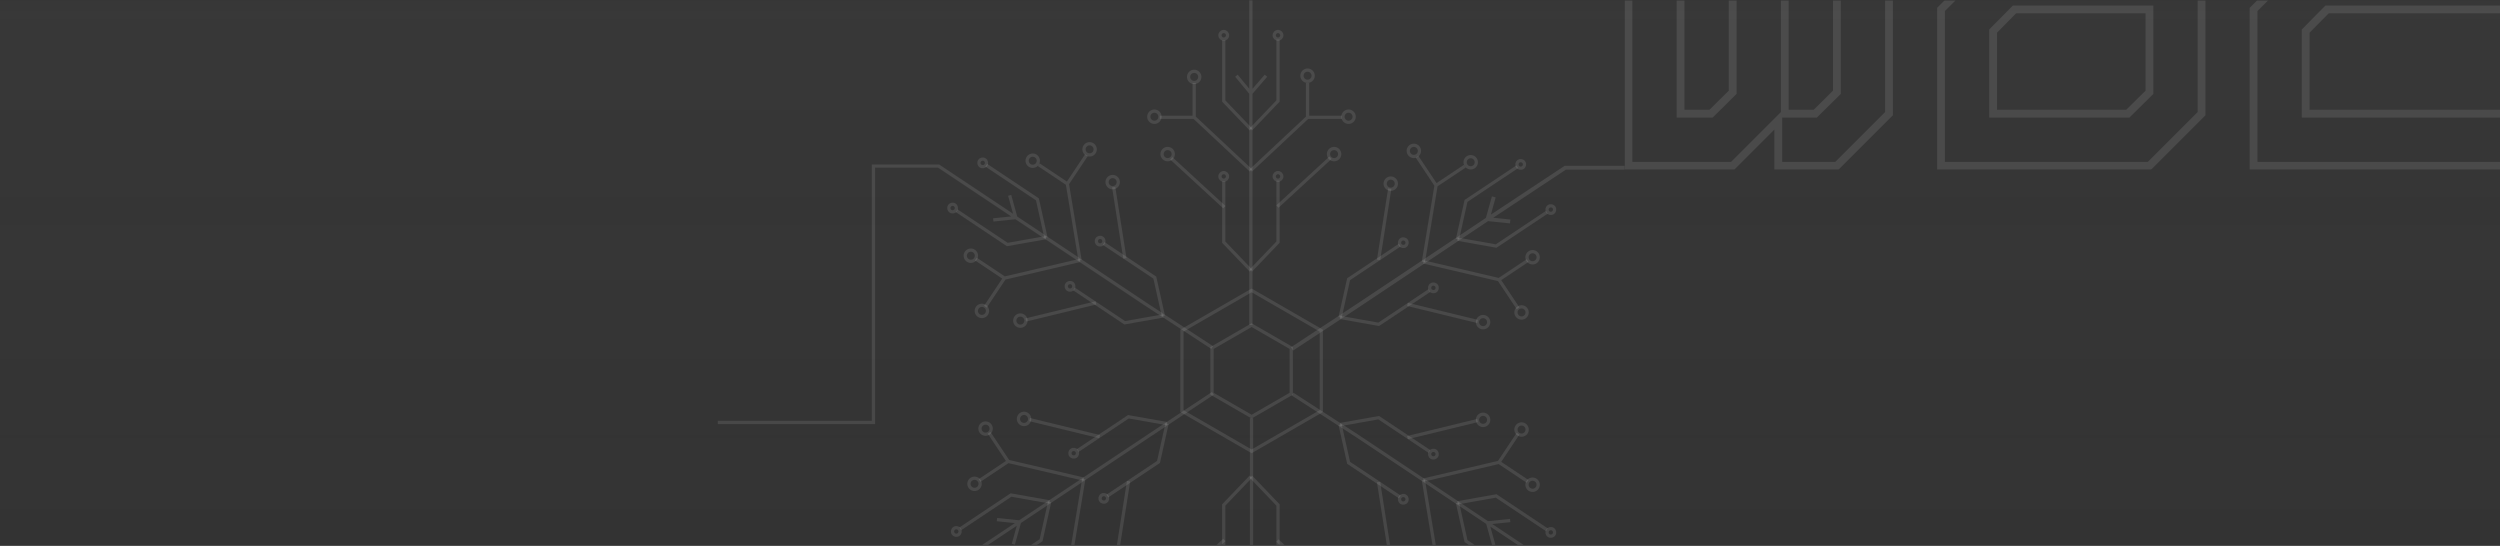<svg width="1919" height="419" viewBox="0 0 1919 419" fill="none" xmlns="http://www.w3.org/2000/svg">
<rect x="0" y="0" width="1919" height="419" fill="#333333" stroke="none"/>
<g clip-path="url(#clip0_1_931)">
<rect width="1920" height="418" transform="translate(-1 0.248)" fill="url(#paint0_linear_1_931)"/>
<path d="M907.255 253.798L960.744 222.916L1014.23 253.798V315.562L960.744 346.443L907.255 315.562V253.798Z" stroke="white" stroke-opacity="0.1" stroke-width="2.5"/>
<path d="M930.335 267.124L960.744 249.567L991.152 267.124V302.237L960.744 319.793L930.335 302.237V267.124Z" stroke="white" stroke-opacity="0.1" stroke-width="2.5"/>
<path d="M960.17 249.539V191.419V98.843V71.532M960.17 71.532L971.742 58.109M960.17 71.532L949.06 58.109M960.17 71.532V0.248" stroke="white" stroke-opacity="0.1" stroke-width="2.5"/>
<path d="M960.659 320.966V379.085V471.662V498.973M960.659 498.973L949.087 512.396M960.659 498.973L971.768 512.396M960.659 498.973V570.257L872.855 696.174H807.324" stroke="white" stroke-opacity="0.1" stroke-width="2.5"/>
<path d="M931.025 301.896L882.342 334.15L805.312 385.499L782.588 400.647M782.588 400.647L777.837 417.722M782.588 400.647L765.256 398.849M782.588 400.647L723.274 440.186L670 440.186" stroke="white" stroke-opacity="0.1" stroke-width="2.5"/>
<path d="M930.437 266.755L879.514 233.512L802.483 182.163L779.759 167.015M779.759 167.015L775.008 149.94M779.759 167.015L762.428 168.813M779.759 167.015L720.445 127.476L695.446 127.476L670.447 127.476L670.447 324.248L551 324.248" stroke="white" stroke-opacity="0.1" stroke-width="2.5"/>
<path d="M991.757 267.817L1042.13 234.692L1119.16 183.343L1141.88 168.195M1141.88 168.195L1146.63 151.121M1141.88 168.195L1159.21 169.993M1141.88 168.195L1201.5 128.749L1247 128.748" stroke="white" stroke-opacity="0.1" stroke-width="3"/>
<path d="M992.109 302.485L1042.13 334.857L1119.16 386.206L1141.88 401.354M1141.88 401.354L1146.63 418.429M1141.88 401.354L1159.21 399.556M1141.88 401.354L1201.19 440.893L1246.8 440.893" stroke="white" stroke-opacity="0.1" stroke-width="2.5"/>
<path d="M912.356 59.035C912.356 61.413 914.283 63.34 916.66 63.34C919.038 63.34 920.965 61.413 920.965 59.035C920.965 56.658 919.038 54.73 916.66 54.73C914.283 54.73 912.356 56.658 912.356 59.035Z" stroke="white" stroke-opacity="0.1" stroke-width="2.5"/>
<path d="M745.668 367.794C747.647 366.475 750.319 367.01 751.638 368.988C752.956 370.966 752.422 373.638 750.444 374.957C748.465 376.276 745.793 375.741 744.474 373.763C743.156 371.785 743.69 369.112 745.668 367.794Z" stroke="white" stroke-opacity="0.1" stroke-width="2.5"/>
<path d="M742.838 199.87C744.816 201.188 747.489 200.654 748.807 198.675C750.126 196.697 749.591 194.025 747.613 192.706C745.635 191.387 742.962 191.922 741.644 193.9C740.325 195.878 740.86 198.551 742.838 199.87Z" stroke="white" stroke-opacity="0.1" stroke-width="2.5"/>
<path d="M1178.8 201.048C1176.82 202.367 1174.15 201.832 1172.83 199.854C1171.51 197.876 1172.05 195.203 1174.03 193.885C1176 192.566 1178.68 193.101 1180 195.079C1181.31 197.057 1180.78 199.73 1178.8 201.048Z" stroke="white" stroke-opacity="0.1" stroke-width="2.5"/>
<path d="M1178.8 368.501C1176.82 367.182 1174.15 367.717 1172.83 369.695C1171.51 371.673 1172.05 374.345 1174.03 375.664C1176 376.983 1178.68 376.448 1180 374.47C1181.31 372.492 1180.78 369.819 1178.8 368.501Z" stroke="white" stroke-opacity="0.1" stroke-width="2.5"/>
<path d="M936.424 27.096C936.424 28.706 937.729 30.012 939.34 30.012C940.95 30.012 942.256 28.706 942.256 27.096C942.256 25.485 940.95 24.18 939.34 24.18C937.729 24.18 936.424 25.485 936.424 27.096Z" stroke="white" stroke-opacity="0.1" stroke-width="2.5"/>
<path d="M732.443 405.537C733.783 404.644 735.593 405.006 736.487 406.346C737.38 407.686 737.018 409.496 735.678 410.389C734.338 411.283 732.527 410.921 731.634 409.581C730.741 408.241 731.103 406.43 732.443 405.537Z" stroke="white" stroke-opacity="0.1" stroke-width="2.5"/>
<path d="M729.612 162.127C730.952 163.02 732.763 162.658 733.656 161.318C734.549 159.978 734.187 158.168 732.847 157.275C731.507 156.381 729.697 156.744 728.804 158.084C727.91 159.424 728.272 161.234 729.612 162.127Z" stroke="white" stroke-opacity="0.1" stroke-width="2.5"/>
<path d="M1192.03 163.305C1190.69 164.198 1188.88 163.836 1187.98 162.496C1187.09 161.156 1187.45 159.346 1188.79 158.452C1190.13 157.559 1191.94 157.921 1192.84 159.261C1193.73 160.601 1193.37 162.412 1192.03 163.305Z" stroke="white" stroke-opacity="0.1" stroke-width="2.5"/>
<path d="M1192.03 406.244C1190.69 405.351 1188.88 405.713 1187.98 407.053C1187.09 408.393 1187.45 410.203 1188.79 411.096C1190.13 411.99 1191.94 411.628 1192.84 410.288C1193.73 408.948 1193.37 407.137 1192.03 406.244Z" stroke="white" stroke-opacity="0.1" stroke-width="2.5"/>
<path d="M936.424 135.41C936.424 137.021 937.729 138.326 939.34 138.326C940.95 138.326 942.256 137.021 942.256 135.41C942.256 133.8 940.95 132.494 939.34 132.494C937.729 132.494 936.424 133.8 936.424 135.41Z" stroke="white" stroke-opacity="0.1" stroke-width="2.5"/>
<path d="M822.57 345.457C823.91 344.564 825.72 344.926 826.613 346.266C827.506 347.606 827.144 349.416 825.804 350.309C824.464 351.203 822.654 350.84 821.761 349.5C820.867 348.16 821.23 346.35 822.57 345.457Z" stroke="white" stroke-opacity="0.1" stroke-width="2.5"/>
<path d="M819.739 222.205C821.079 223.099 822.89 222.736 823.783 221.396C824.676 220.056 824.314 218.246 822.974 217.353C821.634 216.46 819.824 216.822 818.931 218.162C818.037 219.502 818.399 221.312 819.739 222.205Z" stroke="white" stroke-opacity="0.1" stroke-width="2.5"/>
<path d="M1101.9 223.385C1100.56 224.278 1098.75 223.916 1097.86 222.576C1096.97 221.236 1097.33 219.426 1098.67 218.532C1100.01 217.639 1101.82 218.001 1102.71 219.341C1103.6 220.681 1103.24 222.492 1101.9 223.385Z" stroke="white" stroke-opacity="0.1" stroke-width="2.5"/>
<path d="M1101.9 346.164C1100.56 345.271 1098.75 345.633 1097.86 346.973C1096.97 348.313 1097.33 350.123 1098.67 351.016C1100.01 351.91 1101.82 351.547 1102.71 350.207C1103.6 348.867 1103.24 347.057 1101.9 346.164Z" stroke="white" stroke-opacity="0.1" stroke-width="2.5"/>
<path d="M978.084 27.096C978.084 28.706 979.389 30.012 981 30.012C982.61 30.012 983.916 28.706 983.916 27.096C983.916 25.485 982.61 24.18 981 24.18C979.389 24.18 978.084 25.485 978.084 27.096Z" stroke="white" stroke-opacity="0.1" stroke-width="2.5"/>
<path d="M752.719 127.463C754.059 128.356 755.869 127.994 756.763 126.654C757.656 125.314 757.294 123.504 755.954 122.611C754.614 121.717 752.803 122.079 751.91 123.419C751.017 124.759 751.379 126.57 752.719 127.463Z" stroke="white" stroke-opacity="0.1" stroke-width="2.5"/>
<path d="M1168.92 128.643C1167.58 129.536 1165.77 129.174 1164.88 127.834C1163.98 126.494 1164.35 124.684 1165.69 123.79C1167.03 122.897 1168.84 123.259 1169.73 124.599C1170.62 125.939 1170.26 127.75 1168.92 128.643Z" stroke="white" stroke-opacity="0.1" stroke-width="2.5"/>
<path d="M978.084 135.41C978.084 137.021 979.39 138.326 981 138.326C982.61 138.326 983.916 137.021 983.916 135.41C983.916 133.8 982.61 132.494 981 132.494C979.39 132.494 978.084 133.8 978.084 135.41Z" stroke="white" stroke-opacity="0.1" stroke-width="2.5"/>
<path d="M845.677 380.121C847.017 379.228 848.827 379.59 849.721 380.93C850.614 382.27 850.252 384.08 848.912 384.973C847.572 385.867 845.761 385.505 844.868 384.165C843.975 382.824 844.337 381.014 845.677 380.121Z" stroke="white" stroke-opacity="0.1" stroke-width="2.5"/>
<path d="M842.845 187.541C844.185 188.435 845.995 188.072 846.889 186.732C847.782 185.392 847.42 183.582 846.08 182.689C844.74 181.795 842.929 182.158 842.036 183.498C841.143 184.838 841.505 186.648 842.845 187.541Z" stroke="white" stroke-opacity="0.1" stroke-width="2.5"/>
<path d="M1078.8 188.721C1077.46 189.614 1075.64 189.252 1074.75 187.912C1073.86 186.572 1074.22 184.762 1075.56 183.868C1076.9 182.975 1078.71 183.337 1079.6 184.677C1080.5 186.017 1080.14 187.828 1078.8 188.721Z" stroke="white" stroke-opacity="0.1" stroke-width="2.5"/>
<path d="M1078.8 380.828C1077.46 379.935 1075.65 380.297 1074.75 381.637C1073.86 382.977 1074.22 384.787 1075.56 385.68C1076.9 386.574 1078.71 386.212 1079.6 384.872C1080.5 383.532 1080.14 381.721 1078.8 380.828Z" stroke="white" stroke-opacity="0.1" stroke-width="2.5"/>
<path d="M881.805 89.586C881.805 91.963 883.732 93.891 886.109 93.891C888.487 93.891 890.414 91.963 890.414 89.586C890.414 87.209 888.487 85.281 886.109 85.281C883.732 85.281 881.805 87.209 881.805 89.586Z" stroke="white" stroke-opacity="0.1" stroke-width="2.5"/>
<path d="M754.143 325.428C756.122 324.11 758.794 324.644 760.113 326.622C761.432 328.601 760.897 331.273 758.919 332.592C756.941 333.91 754.268 333.376 752.949 331.398C751.631 329.42 752.165 326.747 754.143 325.428Z" stroke="white" stroke-opacity="0.1" stroke-width="2.5"/>
<path d="M751.313 242.234C753.292 243.552 755.964 243.018 757.283 241.04C758.601 239.062 758.067 236.389 756.089 235.07C754.111 233.752 751.438 234.286 750.119 236.264C748.801 238.243 749.335 240.915 751.313 242.234Z" stroke="white" stroke-opacity="0.1" stroke-width="2.5"/>
<path d="M1170.33 243.413C1168.35 244.732 1165.68 244.197 1164.36 242.219C1163.04 240.241 1163.57 237.569 1165.55 236.25C1167.53 234.931 1170.2 235.466 1171.52 237.444C1172.84 239.422 1172.3 242.095 1170.33 243.413Z" stroke="white" stroke-opacity="0.1" stroke-width="2.5"/>
<path d="M1170.33 326.135C1168.35 324.817 1165.68 325.351 1164.36 327.329C1163.04 329.308 1163.57 331.98 1165.55 333.299C1167.53 334.618 1170.2 334.083 1171.52 332.105C1172.84 330.127 1172.3 327.454 1170.33 326.135Z" stroke="white" stroke-opacity="0.1" stroke-width="2.5"/>
<path d="M891.986 118.283C891.986 120.661 893.914 122.588 896.291 122.588C898.668 122.588 900.596 120.661 900.596 118.283C900.596 115.906 898.668 113.979 896.291 113.979C893.914 113.979 891.986 115.906 891.986 118.283Z" stroke="white" stroke-opacity="0.1" stroke-width="2.5"/>
<path d="M783.67 317.983C785.648 316.664 788.321 317.199 789.639 319.177C790.958 321.155 790.423 323.828 788.445 325.147C786.467 326.465 783.794 325.931 782.476 323.952C781.157 321.974 781.692 319.302 783.67 317.983Z" stroke="white" stroke-opacity="0.1" stroke-width="2.5"/>
<path d="M780.84 249.679C782.818 250.998 785.491 250.463 786.809 248.485C788.128 246.507 787.593 243.834 785.615 242.516C783.637 241.197 780.964 241.732 779.646 243.71C778.327 245.688 778.862 248.36 780.84 249.679Z" stroke="white" stroke-opacity="0.1" stroke-width="2.5"/>
<path d="M1140.8 250.859C1138.82 252.177 1136.15 251.643 1134.83 249.665C1133.51 247.687 1134.05 245.014 1136.03 243.695C1138 242.377 1140.68 242.911 1142 244.889C1143.31 246.868 1142.78 249.54 1140.8 250.859Z" stroke="white" stroke-opacity="0.1" stroke-width="2.5"/>
<path d="M1140.8 318.69C1138.82 317.371 1136.15 317.906 1134.83 319.884C1133.51 321.862 1134.05 324.535 1136.03 325.854C1138 327.172 1140.68 326.638 1142 324.659C1143.31 322.681 1142.78 320.009 1140.8 318.69Z" stroke="white" stroke-opacity="0.1" stroke-width="2.5"/>
<path d="M1019.74 118.283C1019.74 120.661 1021.67 122.588 1024.05 122.588C1026.43 122.588 1028.35 120.661 1028.35 118.283C1028.35 115.906 1026.43 113.979 1024.05 113.979C1021.67 113.979 1019.74 115.906 1019.74 118.283Z" stroke="white" stroke-opacity="0.1" stroke-width="2.5"/>
<path d="M851.702 143.376C853.68 144.695 856.353 144.16 857.671 142.182C858.99 140.204 858.455 137.531 856.477 136.213C854.499 134.894 851.827 135.429 850.508 137.407C849.189 139.385 849.724 142.058 851.702 143.376Z" stroke="white" stroke-opacity="0.1" stroke-width="2.5"/>
<path d="M1069.94 144.556C1067.96 145.875 1065.29 145.34 1063.97 143.362C1062.65 141.384 1063.18 138.711 1065.16 137.393C1067.14 136.074 1069.81 136.609 1071.13 138.587C1072.45 140.565 1071.92 143.237 1069.94 144.556Z" stroke="white" stroke-opacity="0.1" stroke-width="2.5"/>
<path d="M999.377 58.109C999.377 60.487 1001.3 62.414 1003.68 62.414C1006.06 62.414 1007.99 60.487 1007.99 58.109C1007.99 55.732 1006.06 53.805 1003.68 53.805C1001.3 53.805 999.377 55.732 999.377 58.109Z" stroke="white" stroke-opacity="0.1" stroke-width="2.5"/>
<path d="M790.335 126.947C792.313 128.265 794.986 127.731 796.304 125.753C797.623 123.774 797.088 121.102 795.11 119.783C793.132 118.465 790.459 118.999 789.141 120.977C787.822 122.955 788.357 125.628 790.335 126.947Z" stroke="white" stroke-opacity="0.1" stroke-width="2.5"/>
<path d="M1131.31 128.126C1129.33 129.445 1126.65 128.91 1125.34 126.932C1124.02 124.954 1124.55 122.281 1126.53 120.963C1128.51 119.644 1131.18 120.179 1132.5 122.157C1133.82 124.135 1133.28 126.808 1131.31 128.126Z" stroke="white" stroke-opacity="0.1" stroke-width="2.5"/>
<path d="M1030.85 89.586C1030.85 91.963 1032.78 93.891 1035.16 93.891C1037.54 93.891 1039.46 91.963 1039.46 89.586C1039.46 87.209 1037.54 85.281 1035.16 85.281C1032.78 85.281 1030.85 87.209 1030.85 89.586Z" stroke="white" stroke-opacity="0.1" stroke-width="2.5"/>
<path d="M833.986 118.215C835.964 119.534 838.636 118.999 839.955 117.021C841.274 115.043 840.739 112.37 838.761 111.052C836.783 109.733 834.11 110.268 832.792 112.246C831.473 114.224 832.008 116.897 833.986 118.215Z" stroke="white" stroke-opacity="0.1" stroke-width="2.5"/>
<path d="M1087.65 119.394C1085.68 120.713 1083 120.178 1081.69 118.2C1080.37 116.222 1080.9 113.549 1082.88 112.23C1084.86 110.912 1087.53 111.446 1088.85 113.425C1090.17 115.403 1089.63 118.075 1087.65 119.394Z" stroke="white" stroke-opacity="0.1" stroke-width="2.5"/>
<path d="M960.17 99.306L981 77.55V30.336" stroke="white" stroke-opacity="0.1" stroke-width="2.5"/>
<path d="M805.698 385.242L799.149 414.641L759.864 440.829" stroke="white" stroke-opacity="0.1" stroke-width="2.5"/>
<path d="M802.868 182.421L796.319 153.022L757.034 126.834" stroke="white" stroke-opacity="0.1" stroke-width="2.5"/>
<path d="M1118.77 183.601L1125.32 154.202L1164.61 128.014" stroke="white" stroke-opacity="0.1" stroke-width="2.5"/>
<path d="M1118.77 385.948L1125.32 415.347L1164.61 441.535" stroke="white" stroke-opacity="0.1" stroke-width="2.5"/>
<path d="M960.17 365.862L981 387.618V434.832" stroke="white" stroke-opacity="0.1" stroke-width="2.5"/>
<path d="M960.17 207.62L981 185.865V138.65" stroke="white" stroke-opacity="0.1" stroke-width="2.5"/>
<path d="M895.823 325.163L889.274 354.562L849.988 380.75" stroke="white" stroke-opacity="0.1" stroke-width="2.5"/>
<path d="M892.992 242.499L886.444 213.1L847.158 186.912" stroke="white" stroke-opacity="0.1" stroke-width="2.5"/>
<path d="M1028.65 243.679L1035.2 214.28L1074.48 188.092" stroke="white" stroke-opacity="0.1" stroke-width="2.5"/>
<path d="M1028.65 325.87L1035.2 355.269L1074.48 381.457" stroke="white" stroke-opacity="0.1" stroke-width="2.5"/>
<path d="M960.17 99.306L939.34 77.55V30.799" stroke="white" stroke-opacity="0.1" stroke-width="2.5"/>
<path d="M805.698 385.242L776.042 379.977L737.142 405.908" stroke="white" stroke-opacity="0.1" stroke-width="2.5"/>
<path d="M802.868 182.421L773.212 187.685L734.312 161.754" stroke="white" stroke-opacity="0.1" stroke-width="2.5"/>
<path d="M1118.77 183.6L1148.43 188.865L1187.33 162.934" stroke="white" stroke-opacity="0.1" stroke-width="2.5"/>
<path d="M1118.77 385.949L1148.43 380.684L1187.33 406.615" stroke="white" stroke-opacity="0.1" stroke-width="2.5"/>
<path d="M960.17 365.862L939.34 387.618V434.369" stroke="white" stroke-opacity="0.1" stroke-width="2.5"/>
<path d="M960.17 207.62L939.34 185.865V139.113" stroke="white" stroke-opacity="0.1" stroke-width="2.5"/>
<path d="M895.822 325.163L866.166 319.899L827.266 345.83" stroke="white" stroke-opacity="0.1" stroke-width="2.5"/>
<path d="M892.994 242.499L863.338 247.763L824.438 221.832" stroke="white" stroke-opacity="0.1" stroke-width="2.5"/>
<path d="M1028.65 243.678L1058.3 248.943L1097.2 223.012" stroke="white" stroke-opacity="0.1" stroke-width="2.5"/>
<path d="M1028.65 325.871L1058.3 320.606L1097.2 346.537" stroke="white" stroke-opacity="0.1" stroke-width="2.5"/>
<path d="M960.17 130.782L1003.68 90.049M1003.68 90.049V63.664M1003.68 90.049H1030.07" stroke="white" stroke-opacity="0.1" stroke-width="2.5"/>
<path d="M831.89 367.783L822.13 426.582M822.13 426.582L800.176 441.216M822.13 426.582L836.765 448.535" stroke="white" stroke-opacity="0.1" stroke-width="2.5"/>
<path d="M829.059 199.88L819.3 141.081M819.3 141.081L797.346 126.447M819.3 141.081L833.935 119.128" stroke="white" stroke-opacity="0.1" stroke-width="2.5"/>
<path d="M1092.58 201.058L1102.34 142.26M1102.34 142.26L1124.3 127.626M1102.34 142.26L1087.71 120.306" stroke="white" stroke-opacity="0.1" stroke-width="2.5"/>
<path d="M1092.58 368.49L1102.34 427.289M1102.34 427.289L1124.3 441.923M1102.34 427.289L1087.71 449.242" stroke="white" stroke-opacity="0.1" stroke-width="2.5"/>
<path d="M960.171 130.782L916.66 90.049M916.66 90.049V63.664M916.66 90.049H890.275" stroke="white" stroke-opacity="0.1" stroke-width="2.5"/>
<path d="M831.889 367.783L773.862 354.173M773.862 354.173L751.908 368.807M773.862 354.173L759.227 332.219" stroke="white" stroke-opacity="0.1" stroke-width="2.5"/>
<path d="M829.06 199.88L771.032 213.49M771.032 213.49L749.078 198.856M771.032 213.49L756.398 235.444" stroke="white" stroke-opacity="0.1" stroke-width="2.5"/>
<path d="M1092.58 201.058L1150.61 214.669M1150.61 214.669L1172.56 200.035M1150.61 214.669L1165.24 236.623" stroke="white" stroke-opacity="0.1" stroke-width="2.5"/>
<path d="M1092.58 368.49L1150.61 354.88M1150.61 354.88L1172.56 369.514M1150.61 354.88L1165.24 332.926" stroke="white" stroke-opacity="0.1" stroke-width="2.5"/>
<path d="M939.803 414.465L899.069 451.959" stroke="white" stroke-opacity="0.1" stroke-width="2.5"/>
<path d="M939.803 159.017L899.069 121.523" stroke="white" stroke-opacity="0.1" stroke-width="2.5"/>
<path d="M844.086 335.174L790.295 322.077" stroke="white" stroke-opacity="0.1" stroke-width="2.5"/>
<path d="M841.256 232.488L787.464 245.585" stroke="white" stroke-opacity="0.1" stroke-width="2.5"/>
<path d="M1080.38 233.668L1134.18 246.765" stroke="white" stroke-opacity="0.1" stroke-width="2.5"/>
<path d="M1080.38 335.883L1134.18 322.786" stroke="white" stroke-opacity="0.1" stroke-width="2.5"/>
<path d="M980.539 414.928L1021.27 452.422" stroke="white" stroke-opacity="0.1" stroke-width="2.5"/>
<path d="M980.539 158.554L1021.27 121.061" stroke="white" stroke-opacity="0.1" stroke-width="2.5"/>
<path d="M866.295 369.325L857.691 424.015" stroke="white" stroke-opacity="0.1" stroke-width="2.5"/>
<path d="M863.465 198.337L854.861 143.647" stroke="white" stroke-opacity="0.1" stroke-width="2.5"/>
<path d="M1058.18 199.515L1066.78 144.825" stroke="white" stroke-opacity="0.1" stroke-width="2.5"/>
<path d="M1058.18 370.034L1066.78 424.724" stroke="white" stroke-opacity="0.1" stroke-width="2.5"/>
<mask id="path-95-outside-1_1_931" maskUnits="userSpaceOnUse" x="1247" y="-35.752" width="686" height="166" fill="black">
<rect fill="white" x="1247" y="-35.752" width="686" height="166"/>
<path d="M1410 -32.752H1450V87.248L1410 127.248H1365V92.248L1330 127.248H1250V-32.752H1290V87.248H1313.4L1330 70.848V-32.752H1370V87.248H1393.4L1410 70.848V-32.752ZM1529.92 -32.752H1689.92V87.248L1649.92 127.248H1489.92V7.248L1529.92 -32.752ZM1649.92 70.848V7.248H1546.32L1529.92 23.848V87.248H1633.32L1649.92 70.848ZM1769.84 23.848V87.248H1929.84V127.248H1729.84V7.248L1769.84 -32.752H1929.84V7.248H1786.24L1769.84 23.848Z"/>
</mask>
<path d="M1410 -32.752V-35.752H1407V-32.752H1410ZM1450 -32.752H1453V-35.752H1450V-32.752ZM1450 87.248L1452.12 89.369L1453 88.491V87.248H1450ZM1410 127.248V130.248H1411.24L1412.12 129.369L1410 127.248ZM1365 127.248H1362V130.248H1365V127.248ZM1365 92.248H1368V85.005L1362.88 90.127L1365 92.248ZM1330 127.248V130.248H1331.24L1332.12 129.369L1330 127.248ZM1250 127.248H1247V130.248H1250V127.248ZM1250 -32.752V-35.752H1247V-32.752H1250ZM1290 -32.752H1293V-35.752H1290V-32.752ZM1290 87.248H1287V90.248H1290V87.248ZM1313.4 87.248V90.248H1314.63L1315.51 89.382L1313.4 87.248ZM1330 70.848L1332.11 72.982L1333 72.101V70.848H1330ZM1330 -32.752V-35.752H1327V-32.752H1330ZM1370 -32.752H1373V-35.752H1370V-32.752ZM1370 87.248H1367V90.248H1370V87.248ZM1393.4 87.248V90.248H1394.63L1395.51 89.382L1393.4 87.248ZM1410 70.848L1412.11 72.982L1413 72.101V70.848H1410ZM1410 -29.752H1450V-35.752H1410V-29.752ZM1447 -32.752V87.248H1453V-32.752H1447ZM1447.88 85.127L1407.88 125.127L1412.12 129.369L1452.12 89.369L1447.88 85.127ZM1410 124.248H1365V130.248H1410V124.248ZM1368 127.248V92.248H1362V127.248H1368ZM1362.88 90.127L1327.88 125.127L1332.12 129.369L1367.12 94.369L1362.88 90.127ZM1330 124.248H1250V130.248H1330V124.248ZM1253 127.248V-32.752H1247V127.248H1253ZM1250 -29.752H1290V-35.752H1250V-29.752ZM1287 -32.752V87.248H1293V-32.752H1287ZM1290 90.248H1313.4V84.248H1290V90.248ZM1315.51 89.382L1332.11 72.982L1327.89 68.714L1311.29 85.114L1315.51 89.382ZM1333 70.848V-32.752H1327V70.848H1333ZM1330 -29.752H1370V-35.752H1330V-29.752ZM1367 -32.752V87.248H1373V-32.752H1367ZM1370 90.248H1393.4V84.248H1370V90.248ZM1395.51 89.382L1412.11 72.982L1407.89 68.714L1391.29 85.114L1395.51 89.382ZM1413 70.848V-32.752H1407V70.848H1413ZM1529.92 -32.752V-35.752H1528.68L1527.8 -34.873L1529.92 -32.752ZM1689.92 -32.752H1692.92V-35.752H1689.92V-32.752ZM1689.92 87.248L1692.04 89.369L1692.92 88.491V87.248H1689.92ZM1649.92 127.248V130.248H1651.16L1652.04 129.369L1649.92 127.248ZM1489.92 127.248H1486.92V130.248H1489.92V127.248ZM1489.92 7.248L1487.8 5.127L1486.92 6.005V7.248H1489.92ZM1649.92 70.848L1652.03 72.982L1652.92 72.101V70.848H1649.92ZM1649.92 7.248H1652.92V4.248H1649.92V7.248ZM1546.32 7.248V4.248H1545.07L1544.19 5.14L1546.32 7.248ZM1529.92 23.848L1527.79 21.74L1526.92 22.616V23.848H1529.92ZM1529.92 87.248H1526.92V90.248H1529.92V87.248ZM1633.32 87.248V90.248H1634.55L1635.43 89.382L1633.32 87.248ZM1529.92 -29.752H1689.92V-35.752H1529.92V-29.752ZM1686.92 -32.752V87.248H1692.92V-32.752H1686.92ZM1687.8 85.127L1647.8 125.127L1652.04 129.369L1692.04 89.369L1687.8 85.127ZM1649.92 124.248H1489.92V130.248H1649.92V124.248ZM1492.92 127.248V7.248H1486.92V127.248H1492.92ZM1492.04 9.369L1532.04 -30.631L1527.8 -34.873L1487.8 5.127L1492.04 9.369ZM1652.92 70.848V7.248H1646.92V70.848H1652.92ZM1649.92 4.248H1546.32V10.248H1649.92V4.248ZM1544.19 5.14L1527.79 21.74L1532.06 25.956L1548.46 9.356L1544.19 5.14ZM1526.92 23.848V87.248H1532.92V23.848H1526.92ZM1529.92 90.248H1633.32V84.248H1529.92V90.248ZM1635.43 89.382L1652.03 72.982L1647.81 68.714L1631.21 85.114L1635.43 89.382ZM1769.84 23.848L1767.71 21.74L1766.84 22.616V23.848H1769.84ZM1769.84 87.248H1766.84V90.248H1769.84V87.248ZM1929.84 87.248H1932.84V84.248H1929.84V87.248ZM1929.84 127.248V130.248H1932.84V127.248H1929.84ZM1729.84 127.248H1726.84V130.248H1729.84V127.248ZM1729.84 7.248L1727.72 5.127L1726.84 6.005V7.248H1729.84ZM1769.84 -32.752V-35.752H1768.6L1767.72 -34.873L1769.84 -32.752ZM1929.84 -32.752H1932.84V-35.752H1929.84V-32.752ZM1929.84 7.248V10.248H1932.84V7.248H1929.84ZM1786.24 7.248V4.248H1784.99L1784.11 5.14L1786.24 7.248ZM1766.84 23.848V87.248H1772.84V23.848H1766.84ZM1769.84 90.248H1929.84V84.248H1769.84V90.248ZM1926.84 87.248V127.248H1932.84V87.248H1926.84ZM1929.84 124.248H1729.84V130.248H1929.84V124.248ZM1732.84 127.248V7.248H1726.84V127.248H1732.84ZM1731.97 9.369L1771.97 -30.631L1767.72 -34.873L1727.72 5.127L1731.97 9.369ZM1769.84 -29.752H1929.84V-35.752H1769.84V-29.752ZM1926.84 -32.752V7.248H1932.84V-32.752H1926.84ZM1929.84 4.248H1786.24V10.248H1929.84V4.248ZM1784.11 5.14L1767.71 21.74L1771.98 25.956L1788.38 9.356L1784.11 5.14Z" fill="white" fill-opacity="0.1" mask="url(#path-95-outside-1_1_931)"/>
</g>
<defs>
<linearGradient id="paint0_linear_1_931" x1="960" y1="0" x2="960" y2="418" gradientUnits="userSpaceOnUse">
<stop stop-color="#868686" stop-opacity="0.05"/>
<stop offset="1" stop-color="#999999" stop-opacity="0"/>
</linearGradient>
<clipPath id="clip0_1_931">
<rect width="1920" height="418" fill="white" transform="translate(-1 0.248)"/>
</clipPath>
</defs>
</svg>
